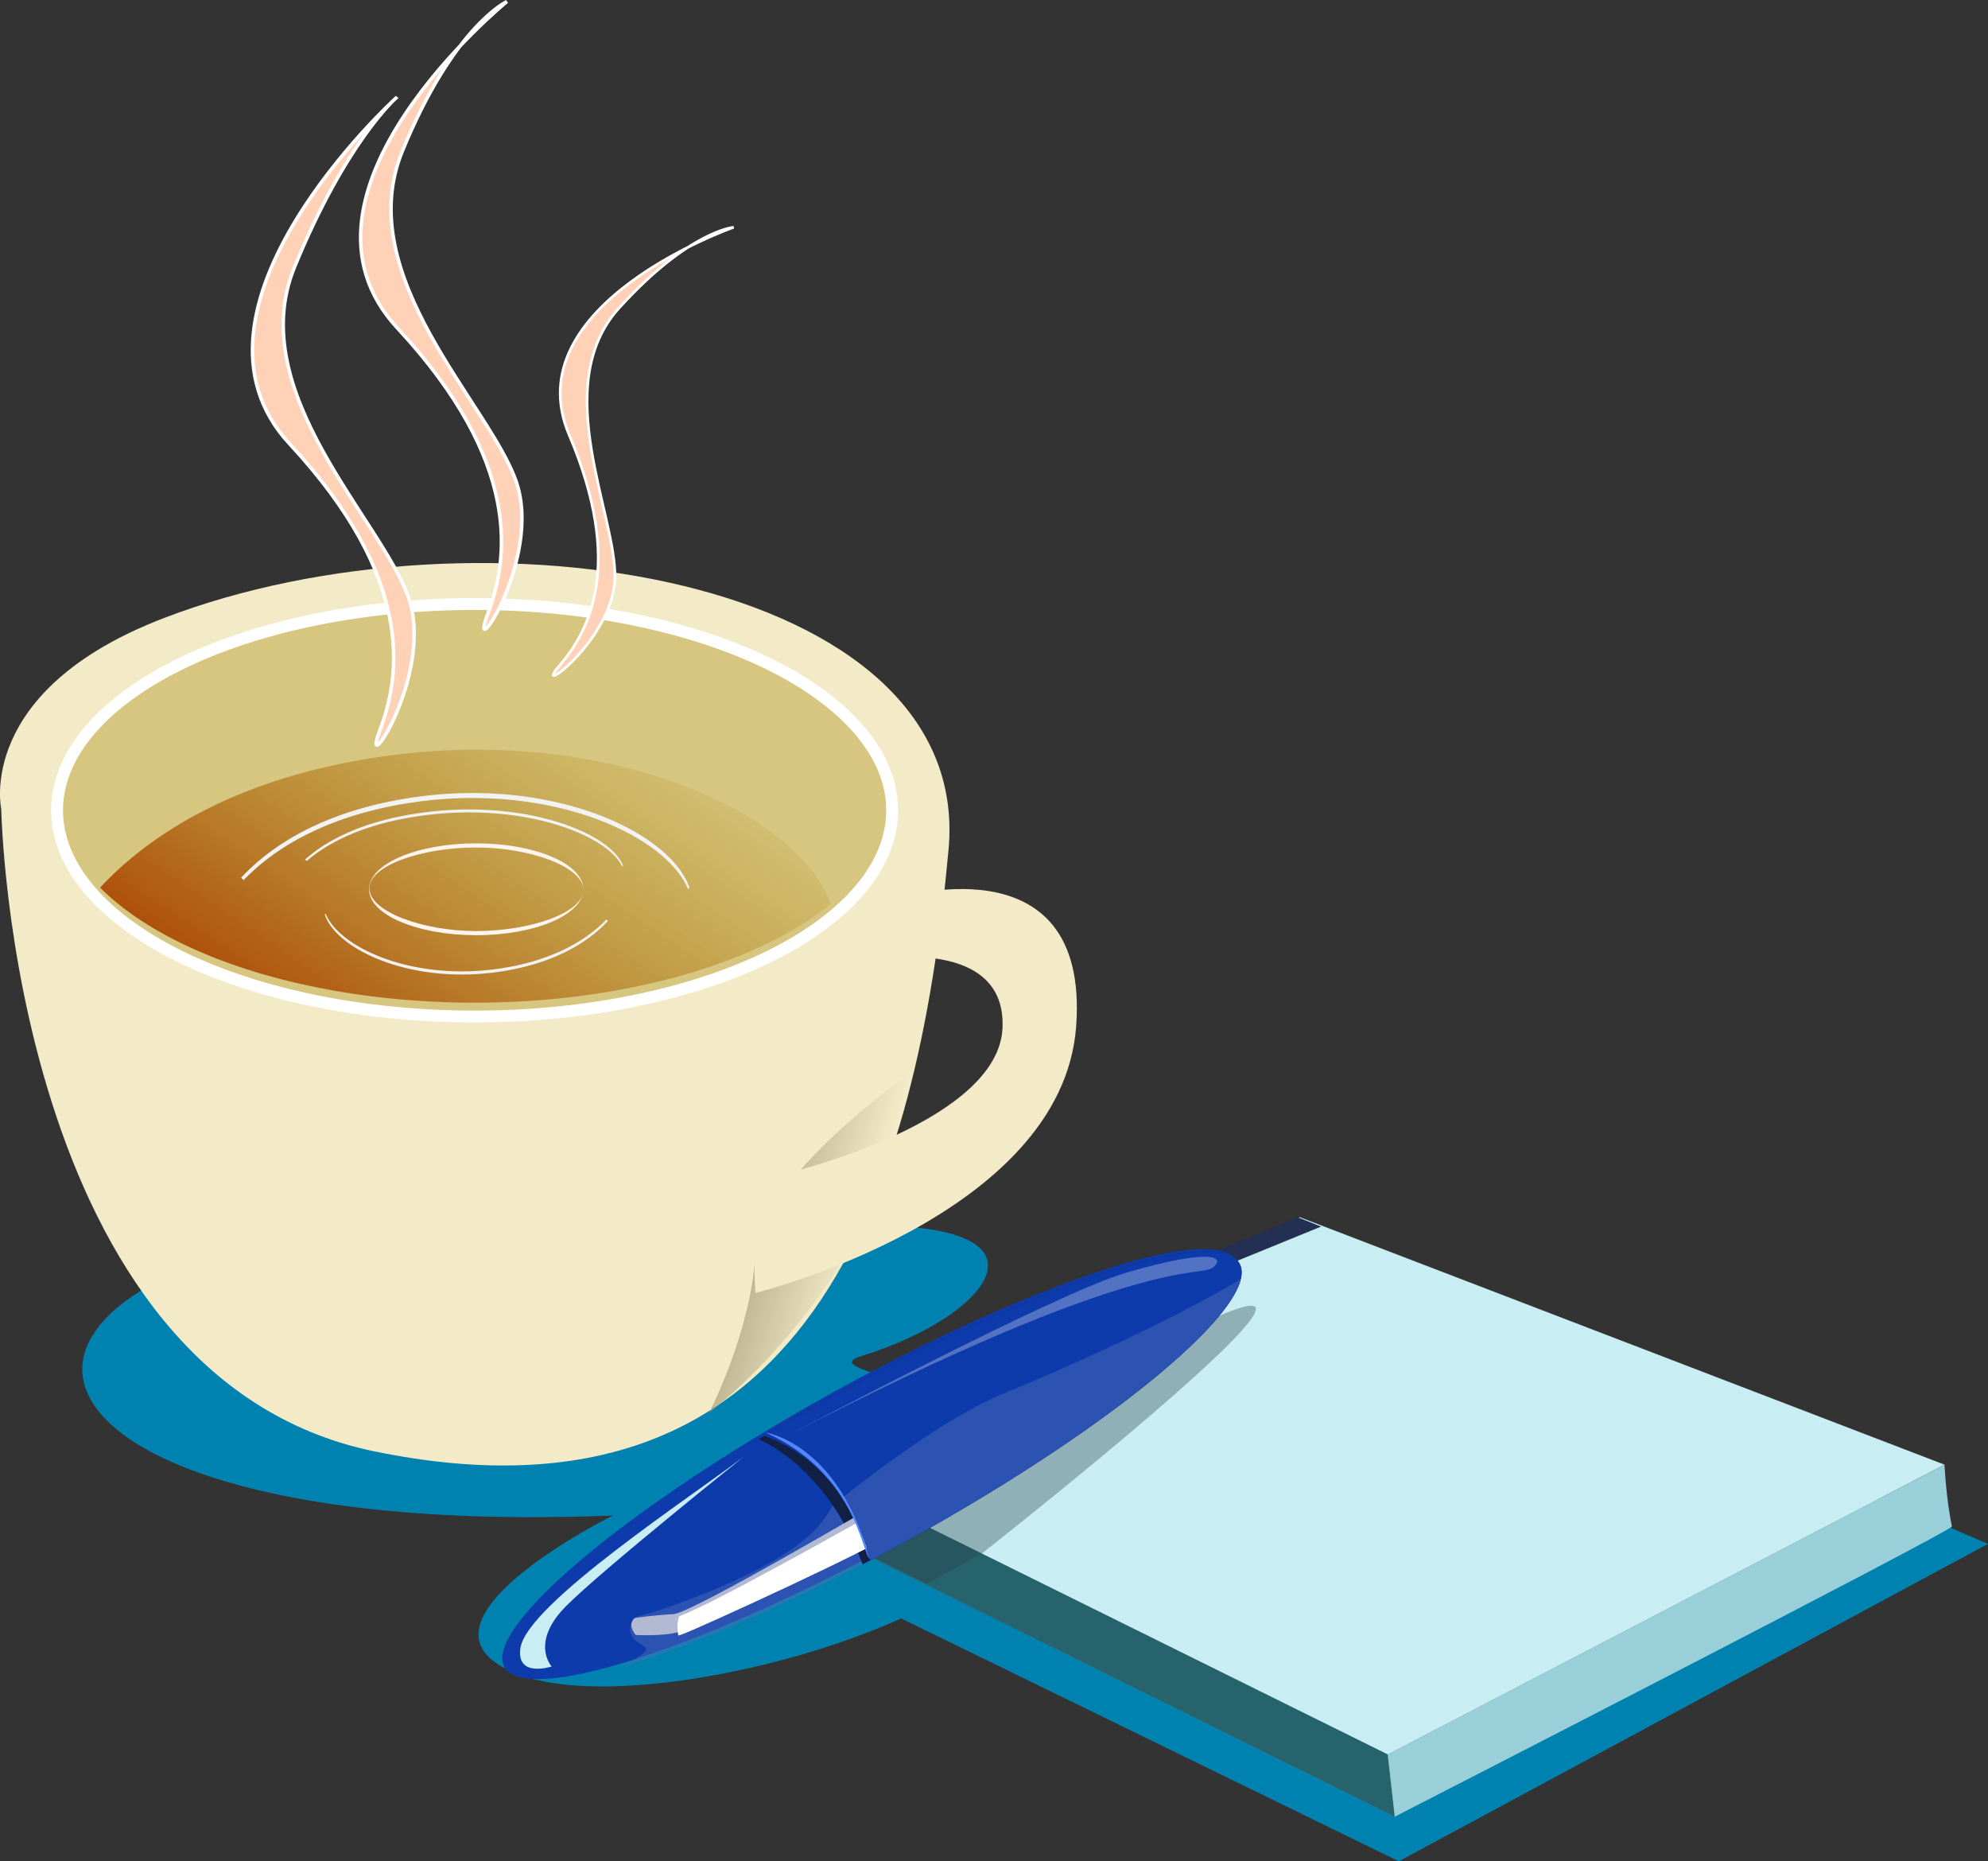 <?xml version="1.0" encoding="UTF-8" standalone="no"?>
<svg
   xmlns:dc="http://purl.org/dc/elements/1.1/"
   xmlns:cc="http://creativecommons.org/ns#"
   xmlns:rdf="http://www.w3.org/1999/02/22-rdf-syntax-ns#"
   xmlns:svg="http://www.w3.org/2000/svg"
   xmlns="http://www.w3.org/2000/svg"
   xmlns:xlink="http://www.w3.org/1999/xlink"
   xmlns:sodipodi="http://sodipodi.sourceforge.net/DTD/sodipodi-0.dtd"
   xmlns:inkscape="http://www.inkscape.org/namespaces/inkscape"
   width="151.668mm"
   height="141.983mm"
   viewBox="0 0 151.668 141.983"
   version="1.1"
   id="svg8"
   inkscape:version="1.0.2-2 (e86c870879, 2021-01-15)"
   sodipodi:docname="connect_with_us.svg">
  <rect x="0" y="0" width="151.668" height="141.983" fill="#333333" stroke="none"/>
  <defs
     id="defs2">
    <linearGradient
       inkscape:collect="always"
       id="linearGradient1006">
      <stop
         style="stop-color:#a39a75;stop-opacity:1;"
         offset="0"
         id="stop1002" />
      <stop
         style="stop-color:#a39a75;stop-opacity:0;"
         offset="1"
         id="stop1004" />
    </linearGradient>
    <linearGradient
       inkscape:collect="always"
       id="linearGradient966">
      <stop
         style="stop-color:#aa3f00;stop-opacity:1"
         offset="0"
         id="stop962" />
      <stop
         style="stop-color:#aa8800;stop-opacity:0;"
         offset="1"
         id="stop964" />
    </linearGradient>
    <linearGradient
       inkscape:collect="always"
       xlink:href="#linearGradient966"
       id="linearGradient968"
       x1="55.998"
       y1="116.894"
       x2="78.464"
       y2="83.268"
       gradientUnits="userSpaceOnUse" />
    <linearGradient
       inkscape:collect="always"
       xlink:href="#linearGradient1006"
       id="linearGradient1008"
       x1="68.96"
       y1="117.017"
       x2="79.317"
       y2="120.23"
       gradientUnits="userSpaceOnUse" />
  </defs>
  <sodipodi:namedview
     id="base"
     pagecolor="#ffffff"
     bordercolor="#666666"
     borderopacity="1.0"
     inkscape:pageopacity="0.0"
     inkscape:pageshadow="2"
     inkscape:zoom="0.7257496"
     inkscape:cx="341.4429"
     inkscape:cy="326.24323"
     inkscape:document-units="mm"
     inkscape:current-layer="layer1"
     inkscape:document-rotation="0"
     showgrid="false"
     inkscape:snap-global="false"
     fit-margin-top="0"
     fit-margin-left="0"
     fit-margin-right="0"
     fit-margin-bottom="0" />
  <g
     inkscape:label="Layer 1"
     inkscape:groupmode="layer"
     id="layer1"
     transform="translate(-14.858,-22.199)">
    <path
       style="fill:#0082b0;fill-opacity:1;stroke:none;stroke-width:0.265px;stroke-linecap:butt;stroke-linejoin:miter;stroke-opacity:1"
       d="m 61.612,137.806 c 0,0 -17.317,8.567 -6.927,12.213 10.39,3.646 40.649,-5.468 37.733,-13.671 C 91.097,127.138 76.302,126.967 80.648,125.619 90.723,122.493 96.553,114.945 78.928,115.75 8.393,108.078 2.185,140.189 61.612,137.806 Z"
       id="path1010"
       sodipodi:nodetypes="cscscc" />
    <path
       style="fill:#0082b0;fill-opacity:1;stroke:none;stroke-width:0.265px;stroke-linecap:butt;stroke-linejoin:miter;stroke-opacity:1"
       d="m 55.537,150.125 c 0,0 7.029,1.822 14.058,-0.955 7.029,-2.777 12.322,-4.339 12.322,-4.339 l 39.657,19.351 44.951,-24.211 -5.033,-2.169 c 0,0 -49.289,-10.76 -49.289,-17.876 0,-7.116 -56.666,30.198 -56.666,30.198 z"
       id="path918"
       sodipodi:nodetypes="csccccsc" />
    <path
       style="fill:#f3ebc8;fill-opacity:1;stroke:none;stroke-width:0.265px;stroke-linecap:butt;stroke-linejoin:miter;stroke-opacity:1"
       d="m 14.954,83.924 c 0,0 0.781,43.309 28.489,48.994 33.236,6.82 41.415,-20.111 43.782,-45.908 1.911,-20.823 -35.782,-26.917 -59.887,-17.655 -14.401,5.534 -12.384,14.569 -12.384,14.569 z"
       id="path835"
       sodipodi:nodetypes="csssc" />
    <ellipse
       style="fill:#d6c680;fill-opacity:1;stroke:#ffffff;stroke-width:0.906"
       id="path833"
       cx="51.067"
       cy="84.008"
       rx="31.857"
       ry="15.735" />
    <g
       id="g916">
      <path
         style="fill:#528891;fill-opacity:1;stroke:none;stroke-width:0.265px;stroke-linecap:butt;stroke-linejoin:miter;stroke-opacity:1"
         d="m 73.075,136.931 41.485,-17.14 49.186,18.879 -42.479,22.109 z"
         id="path841" />
      <path
         style="fill:#c8edf3;fill-opacity:1;stroke:none;stroke-width:0.265px;stroke-linecap:butt;stroke-linejoin:miter;stroke-opacity:1"
         d="m 72.537,132.188 41.485,-17.14 49.186,18.879 -42.479,22.109 z"
         id="path839" />
      <path
         style="fill:#27636d;fill-opacity:1;stroke:none;stroke-width:0.265px;stroke-linecap:butt;stroke-linejoin:miter;stroke-opacity:1"
         d="m 72.537,132.188 0.538,4.743 48.192,23.848 -0.538,-4.743 z"
         id="path843" />
      <path
         style="fill:#98cfd8;fill-opacity:1;stroke:none;stroke-width:0.265px;stroke-linecap:butt;stroke-linejoin:miter;stroke-opacity:1"
         d="m 120.729,156.036 42.479,-22.109 c 0,0 0.122,2.624 0.568,4.713 -0.291,0.505 -42.508,22.138 -42.508,22.138 l -0.538,-4.743 42.479,-22.109"
         id="path845"
         sodipodi:nodetypes="cccccc" />
      <path
         style="fill:#232f53;fill-opacity:1;stroke:none;stroke-width:0.265px;stroke-linecap:butt;stroke-linejoin:miter;stroke-opacity:1"
         d="m 72.974,136.893 1.184,0.533 -0.414,-4.557 41.902,-17.104 -1.776,-0.71 -41.311,17.104 z"
         id="path847" />
      <path
         id="path849"
         style="fill:#252933;fill-opacity:1;stroke:none;stroke-width:1px;stroke-linecap:butt;stroke-linejoin:miter;stroke-opacity:1"
         d="m 274.256,499.66 1.551,17.73 4.475,2.014 -1.566,-17.225 0.328,-0.135 -4.729,-2.363 z"
         transform="scale(0.265)" />
    </g>
    <path
       style="fill:#28414a;fill-opacity:0.35;stroke:none;stroke-width:0.265px;stroke-linecap:butt;stroke-linejoin:miter;stroke-opacity:1"
       d="m 85.562,143.009 4.252,-2.343 c 0,0 21.868,-17.182 20.827,-18.744 -1.041,-1.562 -24.731,12.843 -24.731,12.843 l -5.033,5.901 z"
       id="path920" />
    <g
       id="g908"
       transform="translate(-4.909,-3.559)">
      <ellipse
         style="fill:#0d3bab;fill-opacity:1;stroke:none;stroke-width:1.01;stroke-opacity:1"
         id="path856"
         cx="161.996"
         cy="-8.805"
         rx="6.182"
         ry="31.958"
         transform="rotate(61.017)" />
      <path
         id="ellipse878"
         style="fill:#506eb8;fill-opacity:0.473;stroke:none;stroke-width:3.817;stroke-opacity:1"
         d="m 426.869,457.994 c -6.804,19.09 -105.213,66.152 -110.16,69.686 -5.274,3.767 -1.006,14.064 -46.214,30.892 -15.042,5.599 -12.809,2.764 -14.316,6.28 -1.985,8.102 13.057,4.134 -3.406,12.396 22.593,-6.57 53.41,-20.216 84.328,-37.342 58.354,-32.323 100.591,-67.677 94.338,-78.965 -0.781,-1.409 -2.312,-2.396 -4.57,-2.947 z"
         sodipodi:nodetypes="cssccccc"
         transform="scale(0.265)" />
      <path
         id="ellipse863"
         style="fill:#122045;fill-opacity:1;stroke:none;stroke-width:3.817;stroke-opacity:1"
         d="m 421.814,457.475 a 23.365,120.785 61.017 0 0 -107.355,41.553 23.365,120.785 61.017 0 0 -21.463,12.461 c 6.737,3.033 21.459,12.754 29.922,36.033 a 23.365,120.785 61.017 0 0 14.184,-7.615 23.365,120.785 61.017 0 0 94.338,-78.965 23.365,120.785 61.017 0 0 -9.625,-3.467 z"
         transform="scale(0.265)" />
      <path
         id="ellipse858"
         style="fill:#0d3bab;fill-opacity:1;stroke:none;stroke-width:3.817;stroke-opacity:1"
         d="m 421.814,457.475 a 23.365,120.785 61.017 0 0 -107.355,41.553 23.365,120.785 61.017 0 0 -19.854,11.484 c 8.622,2.994 23.58,11.604 30.562,35.834 a 23.365,120.785 61.017 0 0 11.934,-6.439 23.365,120.785 61.017 0 0 94.338,-78.965 23.365,120.785 61.017 0 0 -9.625,-3.467 z"
         transform="scale(0.265)" />
      <path
         style="fill:#b1bad2;fill-opacity:1;stroke:none;stroke-width:0.265px;stroke-linecap:butt;stroke-linejoin:miter;stroke-opacity:1"
         d="m 68.265,150.477 c 0,0 2.177,0.118 3.296,-0.235 1.118,-0.353 15.536,-7.003 15.889,-7.592 0.353,-0.588 -0.53,-2.295 -0.53,-2.295 0,0 -14.418,8.474 -15.772,8.533 -1.354,0.059 -2.942,0.294 -2.942,0.294 0,0 -0.647,0.412 0.059,1.295 z"
         id="path871" />
      <path
         id="path873"
         style="fill:#ffffff;fill-opacity:1;stroke:none;stroke-width:1px;stroke-linecap:butt;stroke-linejoin:miter;stroke-opacity:1"
         d="m 327.805,531.895 c 0,0 -48.265,27.363 -57.694,30.53 -0.499,1.436 -0.708,3.257 -0.23,5.576 0.198,-0.052 0.4,-0.102 0.584,-0.16 4.226,-1.335 58.718,-26.469 60.053,-28.693 1.335,-2.224 -2.712,-7.253 -2.712,-7.253 z"
         sodipodi:nodetypes="cccssc"
         transform="scale(0.265)" />
      <path
         id="path885"
         style="fill:#2c53b2;fill-opacity:1;stroke:none;stroke-width:3.817;stroke-opacity:1"
         d="m 431.801,465.377 c -19.564,11.928 -53.83,27.149 -67.623,32.666 -17.347,6.939 -40.97,25.416 -47.127,30.355 3.17,4.744 6.008,10.629 8.117,17.947 3.986,-2.095 7.97,-4.245 11.934,-6.439 51.28,-28.404 91.211,-59.831 94.699,-74.529 z"
         sodipodi:nodetypes="cscccc"
         transform="scale(0.265)" />
      <path
         style="fill:#c8edf3;fill-opacity:1;stroke:none;stroke-width:0.265px;stroke-linecap:butt;stroke-linejoin:miter;stroke-opacity:1"
         d="m 76.581,136.822 c 0,0 -10.8,8.626 -13.605,11.431 -2.805,2.805 -1.122,4.629 -1.122,4.629 0,0 -2.72,0.896 -2.384,-1.403 0.491,-3.366 13.184,-11.641 17.112,-14.657 z"
         id="path892"
         sodipodi:nodetypes="cscsc" />
      <path
         style="fill:#ffffff;fill-opacity:0.287;stroke:none;stroke-width:0.265px;stroke-linecap:butt;stroke-linejoin:miter;stroke-opacity:1"
         d="m 79.838,135.279 c 0,0 20.375,-10.827 25.825,-12.427 6.562,-1.927 7.632,-1.198 6.64,-0.405 -0.992,0.793 -5.489,-1.152 -32.465,12.832 z"
         id="path894"
         sodipodi:nodetypes="csscc" />
      <path
         style="fill:#5486ff;fill-opacity:1;stroke:none;stroke-width:0.265px;stroke-linecap:butt;stroke-linejoin:miter;stroke-opacity:1"
         d="m 78.157,135.03 c 0,0 5.568,0.772 7.948,9.653 -0.601,-0.601 -1.124,-6.591 -7.948,-9.653 z"
         id="path896" />
    </g>
    <path
       id="path833-6"
       style="fill:url(#linearGradient968);fill-opacity:1;stroke:none;stroke-width:0.906"
       d="m 51.072,79.386 c -2.346,0.009 -4.775,0.183 -7.26,0.551 -11.564,1.713 -17.973,6.372 -21.317,9.972 a 31.857,15.735 0 0 0 28.571,8.776 31.857,15.735 0 0 0 27.152,-7.505 C 76.262,85.282 65.18,79.334 51.072,79.386 Z" />
    <path
       id="path945"
       style="fill:#f2f2f2;stroke:none;stroke-width:0.36"
       d="m 50.576,83.947 c -1.021,0.003 -2.079,0.067 -3.161,0.2 -5.034,0.621 -7.825,2.311 -9.28,3.617 a 13.869,5.707 0 0 0 0.134,0.109 c 1.489,-1.288 4.258,-2.898 9.146,-3.501 1.082,-0.134 2.139,-0.197 3.161,-0.2 5.977,-0.018 10.705,2.024 11.74,4.105 a 13.869,5.707 0 0 0 0.078,-0.052 c -0.852,-2.139 -5.676,-4.296 -11.818,-4.278 z" />
    <path
       id="path950"
       style="fill:#f2f2f2;stroke:none;stroke-width:0.556"
       d="m 50.796,82.693 c -1.44,0.005 -2.931,0.113 -4.457,0.339 -7.098,1.052 -11.033,3.911 -13.085,6.121 a 19.555,9.659 0 0 0 0.189,0.184 c 2.1,-2.18 6.004,-4.905 12.896,-5.926 1.525,-0.226 3.017,-0.333 4.457,-0.339 8.428,-0.031 15.094,3.426 16.553,6.949 a 19.555,9.659 0 0 0 0.111,-0.088 c -1.201,-3.621 -8.003,-7.272 -16.664,-7.24 z" />
    <path
       id="path952"
       style="fill:#f2f2f2;stroke:none;stroke-width:0.351"
       d="m 50.16,96.536 c 0.909,-0.003 1.851,-0.071 2.815,-0.214 4.483,-0.664 6.968,-2.47 8.264,-3.866 a 12.351,6.1 0 0 0 -0.119,-0.116 c -1.326,1.377 -3.792,3.098 -8.145,3.743 -0.963,0.143 -1.905,0.211 -2.815,0.214 -5.323,0.02 -9.533,-2.164 -10.454,-4.388 a 12.351,6.1 0 0 0 -0.07,0.055 c 0.759,2.287 5.055,4.593 10.524,4.573 z" />
    <g
       id="g985"
       transform="translate(3.704,3.175)">
      <path
         style="fill:#ffd2b8;fill-opacity:1;stroke:#ffffff;stroke-width:0.265px;stroke-linecap:butt;stroke-linejoin:miter;stroke-opacity:1"
         d="m 41.357,26.508 c 0,0 -17.672,16.077 -8.1,26.385 9.572,10.309 8.468,17.672 6.872,21.844 -1.595,4.173 4.173,-4.173 2.209,-10.063 -1.964,-5.891 -12.64,-15.708 -8.713,-25.281 3.927,-9.572 7.731,-12.886 7.731,-12.886 z"
         id="path976"
         sodipodi:nodetypes="cssssc" />
      <path
         style="fill:#ffd2b8;fill-opacity:1;stroke:#ffffff;stroke-width:0.265px;stroke-linecap:butt;stroke-linejoin:miter;stroke-opacity:1"
         d="m 49.825,19.145 c 0,0 -17.917,14.604 -8.345,24.912 9.572,10.309 8.468,17.672 6.872,21.844 -1.595,4.173 4.173,-4.173 2.209,-10.063 C 48.598,49.948 37.921,40.13 41.848,30.558 45.775,20.985 49.825,19.145 49.825,19.145 Z"
         id="path978"
         sodipodi:nodetypes="cssssc" />
      <path
         style="fill:#ffd2b8;fill-opacity:1;stroke:#ffffff;stroke-width:0.204px;stroke-linecap:butt;stroke-linejoin:miter;stroke-opacity:1"
         d="m 67.125,36.362 c 0,0 -16.778,5.881 -12.548,15.84 4.23,9.959 1.506,14.997 -0.738,17.598 -2.245,2.601 4.109,-1.928 4.228,-6.702 0.119,-4.774 -5.038,-14.667 0.305,-20.565 5.343,-5.898 8.753,-6.171 8.753,-6.171 z"
         id="path980"
         sodipodi:nodetypes="cssssc" />
    </g>
    <path
       id="path987"
       style="fill:#fff4ee;fill-opacity:1;stroke:none;stroke-width:3.817;stroke-opacity:1"
       d="m 193.154,326.535 c -17.034,2.1e-4 -30.843,5.918 -30.844,13.219 -0.002,7.301 13.808,13.22 30.844,13.221 17.037,2.5e-4 30.848,-5.919 30.846,-13.221 -4.9e-4,-7.301 -13.811,-13.219 -30.846,-13.219 z m 0,1.193 c 15.497,-2e-4 30.852,5.545 30.854,12.186 0.001,6.643 -15.354,11.867 -30.854,11.866 -15.498,-2.6e-4 -30.745,-5.654 -30.744,-12.296 0.001,-6.641 15.248,-11.757 30.744,-11.757 z"
       transform="scale(0.265)"
       sodipodi:nodetypes="scscsscscs" />
    <path
       style="fill:url(#linearGradient1008);fill-opacity:1;stroke:none;stroke-width:0.265px;stroke-linecap:butt;stroke-linejoin:miter;stroke-opacity:1"
       d="m 84.297,104.065 c 0,0 -11.474,7.953 -11.815,13.86 -0.341,5.908 -3.522,12.042 -3.522,12.042 0,0 13.292,-9.884 15.337,-25.903 z"
       id="path992" />
    <path
       style="fill:#f3ebc8;fill-opacity:1;stroke:none;stroke-width:0.265px;stroke-linecap:butt;stroke-linejoin:miter;stroke-opacity:1"
       d="m 72.499,120.826 c 0,0 23.408,-5.772 24.462,-20.351 1.054,-14.579 -14.052,-9.661 -14.052,-9.661 l -1.23,4.567 c 0,0 10.012,-1.757 9.661,5.27 -0.351,7.026 -15.564,10.805 -15.564,10.805 0,0 -2.433,2.632 -3.003,4.278 -0.556,1.607 -0.275,5.092 -0.275,5.092 z"
       id="path837"
       sodipodi:nodetypes="csccscsc" />
  </g>
</svg>
